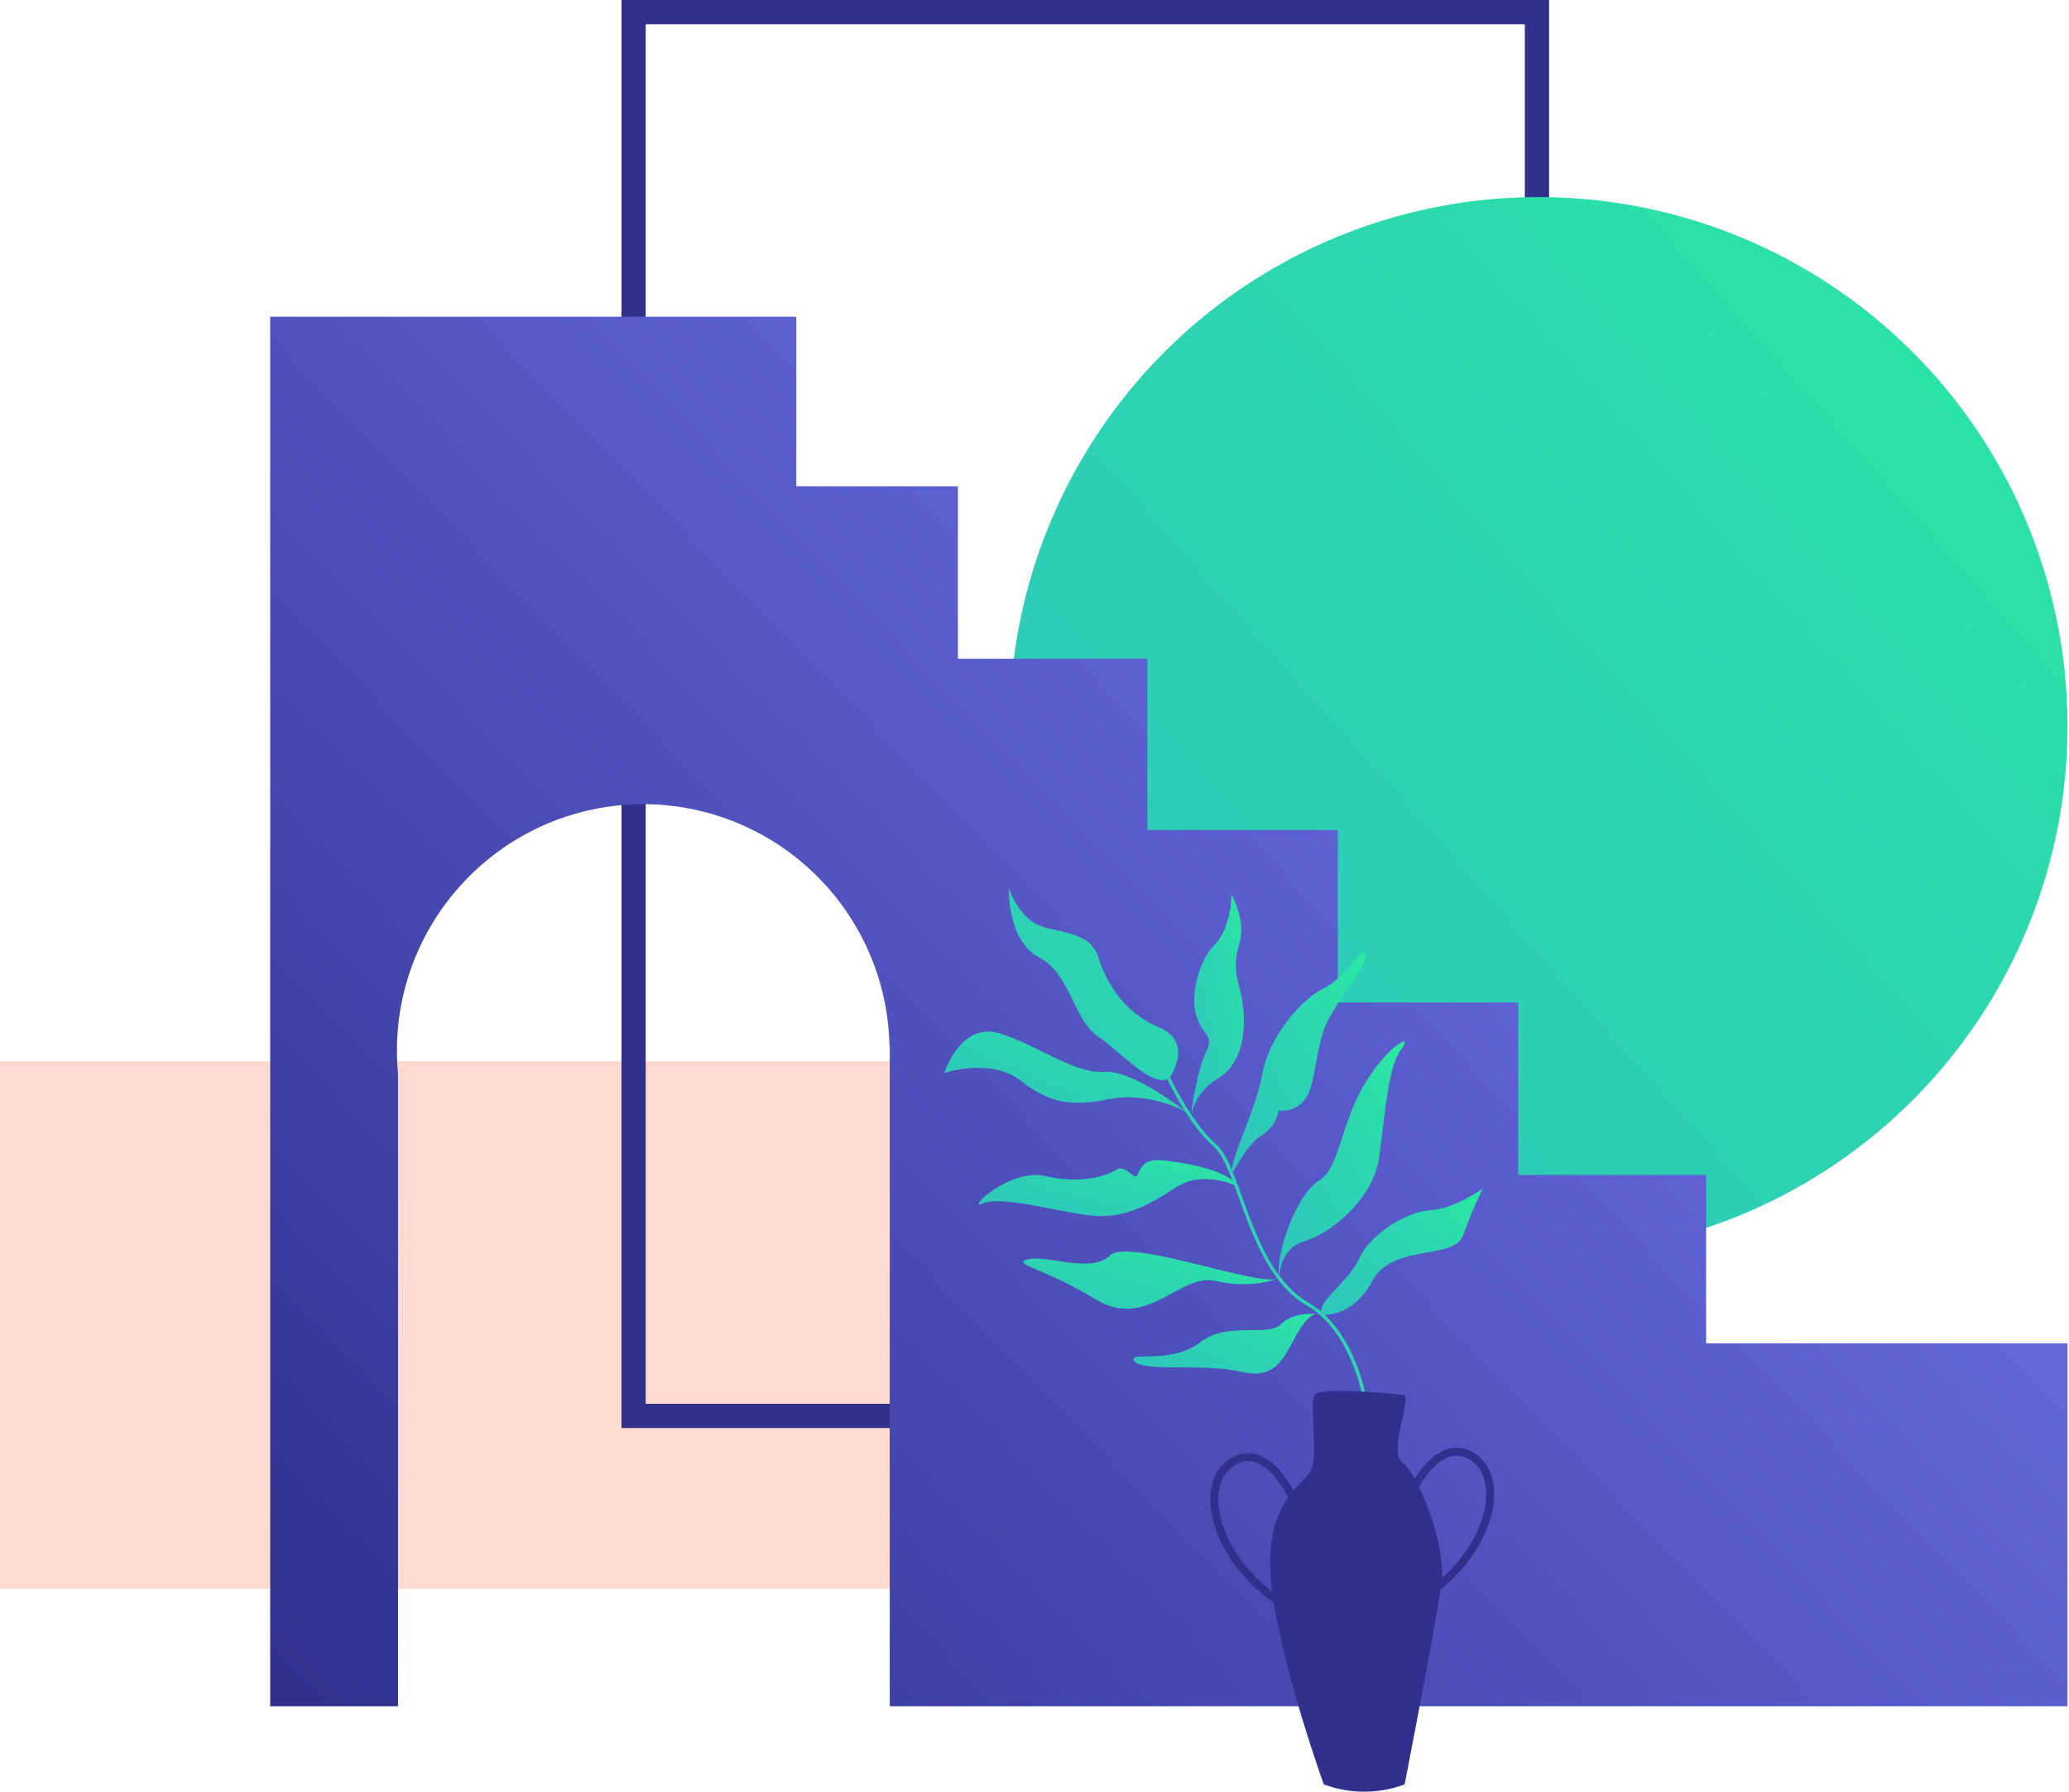 <svg xmlns="http://www.w3.org/2000/svg" xmlns:xlink="http://www.w3.org/1999/xlink" width="682.5" height="590.96" viewBox="0 0 682.5 590.96"><defs><style>.a{fill:#ffdad1;}.b,.f{fill:none;stroke:#2f318d;}.b{stroke-width:8px;}.c{stroke:rgba(0,0,0,0);fill:url(#a);}.d{fill:url(#b);}.e{fill:#2f318d;}.f{stroke-miterlimit:10;stroke-width:2.623px;}</style><linearGradient id="a" x1="0.101" y1="0.906" x2="1.123" gradientUnits="objectBoundingBox"><stop offset="0" stop-color="#2ec7bc"/><stop offset="0.562" stop-color="#2cd8ae"/><stop offset="1" stop-color="#29ec9e"/></linearGradient><linearGradient id="b" x1="0.027" y1="1" x2="1.111" y2="0.195" gradientUnits="objectBoundingBox"><stop offset="0" stop-color="#2f318d"/><stop offset="1" stop-color="#7c7fff"/></linearGradient></defs><g transform="translate(1109.287 -40.604)"><rect class="a" width="384" height="174" transform="translate(-1109.287 390.604)"/><rect class="b" width="298" height="463" transform="translate(-900.287 44.604)"/><circle class="c" cx="174.5" cy="174.5" r="174.5" transform="translate(-776.287 105.604)"/><path class="d" d="M592.874,458.288H204.37V240.4h-.1a81.01,81.01,0,0,0-14.425-44.578A81.466,81.466,0,0,0,154.3,167.03a81.055,81.055,0,0,0-76.666,7.658A81.562,81.562,0,0,0,48.2,210.475a80.916,80.916,0,0,0-6.384,31.661c0,2.563.121,5.15.358,7.69V458.287H0V0H173.555V55.9h53.306v56.878h62.486v56.508H352.17v56.878h59.522V283.02H473.68v55.59H592.874V458.287Z" transform="translate(-1020.161 145.081)"/><g transform="translate(-764.289 305.58)"><g transform="translate(-33.534 27.784)"><g transform="translate(72.842 61.152)"><path class="c" d="M968.377,267.409l1.093-.047a80.589,80.589,0,0,0-3.1-17.26c-2.53-8.549-7.664-19.973-17.761-25.854-11.674-6.8-17.276-22.249-21.777-34.662-2.872-7.921-5.353-14.762-8.775-17.713-8.43-7.266-15.64-23.171-15.712-23.331l-1,.45c.3.661,7.382,16.285,16,23.71,3.206,2.765,5.641,9.48,8.461,17.257,4.563,12.58,10.239,28.236,22.254,35.234C966.82,236.121,968.365,267.1,968.377,267.409Z" transform="translate(-901.347 -148.543)"/></g><path class="c" d="M878.729,213.795s9.9,1.551,16.614-10.987,27.031-6.72,30.053-15.219a152.311,152.311,0,0,1,6.433-15.314s-9.451,6.778-17.179,7.126-20.005,7.952-23.52,15.853S876.764,209.715,878.729,213.795Z" transform="translate(-754.173 -73.024)"/><path class="c" d="M894.648,220.141s-.164-9.738,8.321-12.212S925.734,194.2,927.651,180.1s2.906-29.944,7.3-35.563-4.249-1.511-12.1,11.466-8.192,27.782-15.2,32.049S893.288,211.6,894.648,220.141Z" transform="translate(-784.152 -91.305)"/><path class="c" d="M902.543,196.668c-.043,1.422,4.609-9.162,9.88-12.5a12,12,0,0,0,5.744-8.236,9.208,9.208,0,0,0,8.589-3.562c3.742-4.583,3.325-17.263,7.436-25.658s13.388-19.035,12.616-22.407-6.237,7.639-13.738,11.307-18.022,15.837-20.326,28.254S902.732,190.359,902.543,196.668Z" transform="translate(-807.806 -102.448)"/><path class="c" d="M927.579,185.576c.026.307-.387-7.489,8.958-13.177s9.629-19.949,6.768-30.119.671-12.574.708-18.616-3.246-11.854-3.246-11.854.032,10.994-5.449,16.507S927.1,145.1,929.183,151.9s6.006,6.078,3.246,11.856S927.336,182.564,927.579,185.576Z" transform="translate(-846.019 -109.63)"/><path class="c" d="M973.594,198.215s-3.108-1.951-7.765,6.391-6.976,15.259-18.795,12.464-31.895.2-34.844-3.381,11.977,1.162,21.481-6.158,22.691-1.646,26.977-6.176S973.594,198.215,973.594,198.215Z" transform="translate(-849.427 -57.441)"/><path class="c" d="M1004.555,194.134s-8.589,3.562-20.408.767-22.484,16.5-39.606,6.049-28.009-11.509-22.354-13.16,20.968,4.783,27.047-1.223,48.47,10.2,55.321,7.566" transform="translate(-894.63 -65.184)"/><path class="c" d="M1014.109,174.954s-10.973-5.349-19.774.392-16.95,10.446-27.839,9.39-29.573-6.717-35.879-4.031,8.836-11.782,20.655-8.987,20.356-.223,23.29-2.137,6.216,3.9,6.972,1.776,2.108-4.741,5.972-4.916S1011.879,169.13,1014.109,174.954Z" transform="translate(-917.754 -76.56)"/><path class="c" d="M1019.593,167.24c-.617-.84-13.155-7.552-26.046-4.954s-19.916,1.365-29.627-6.173-25.043-2.429-25.043-2.429,5.5-17.053,18.3-13.063,24.532,13.372,34.491,12.689S1019.593,167.24,1019.593,167.24Z" transform="translate(-938.876 -92.553)"/><path class="c" d="M993.9,173.474s8.743-11.988-3.408-17.014-17.682-16-19.771-22.8-8.024-7.924-17.175-9.91-12.449-13.3-12.449-13.3-.6,17.526,9.865,22.938,11.217,20.325,19.453,26.069S988.23,176.418,993.9,173.474Z" transform="translate(-919.777 -110.452)"/></g><g transform="translate(55.589 193.783)"><path class="e" d="M996.739,608.856s-27.867-3.029-29.684,0,1.211,19.992-1.212,24.838-14.54,9.693-13.328,33.925,17.569,69.669,17.569,69.669a38.147,38.147,0,0,0,26.655,0s10.3-52.706,12.116-66.034-7.875-36.349-12.722-39.984S998.557,611.885,996.739,608.856Z" transform="translate(-933.989 -607.51)"/><path class="f" d="M952.821,654.9s-8.482-21.2-20.6-14.54-7.27,32.108,16.357,47.253" transform="translate(-925.813 -617.201)"/><path class="f" d="M1018.133,652.273s8.481-21.2,20.6-14.539,7.27,32.108-16.357,47.253" transform="translate(-954.17 -616.395)"/></g></g></g></svg>